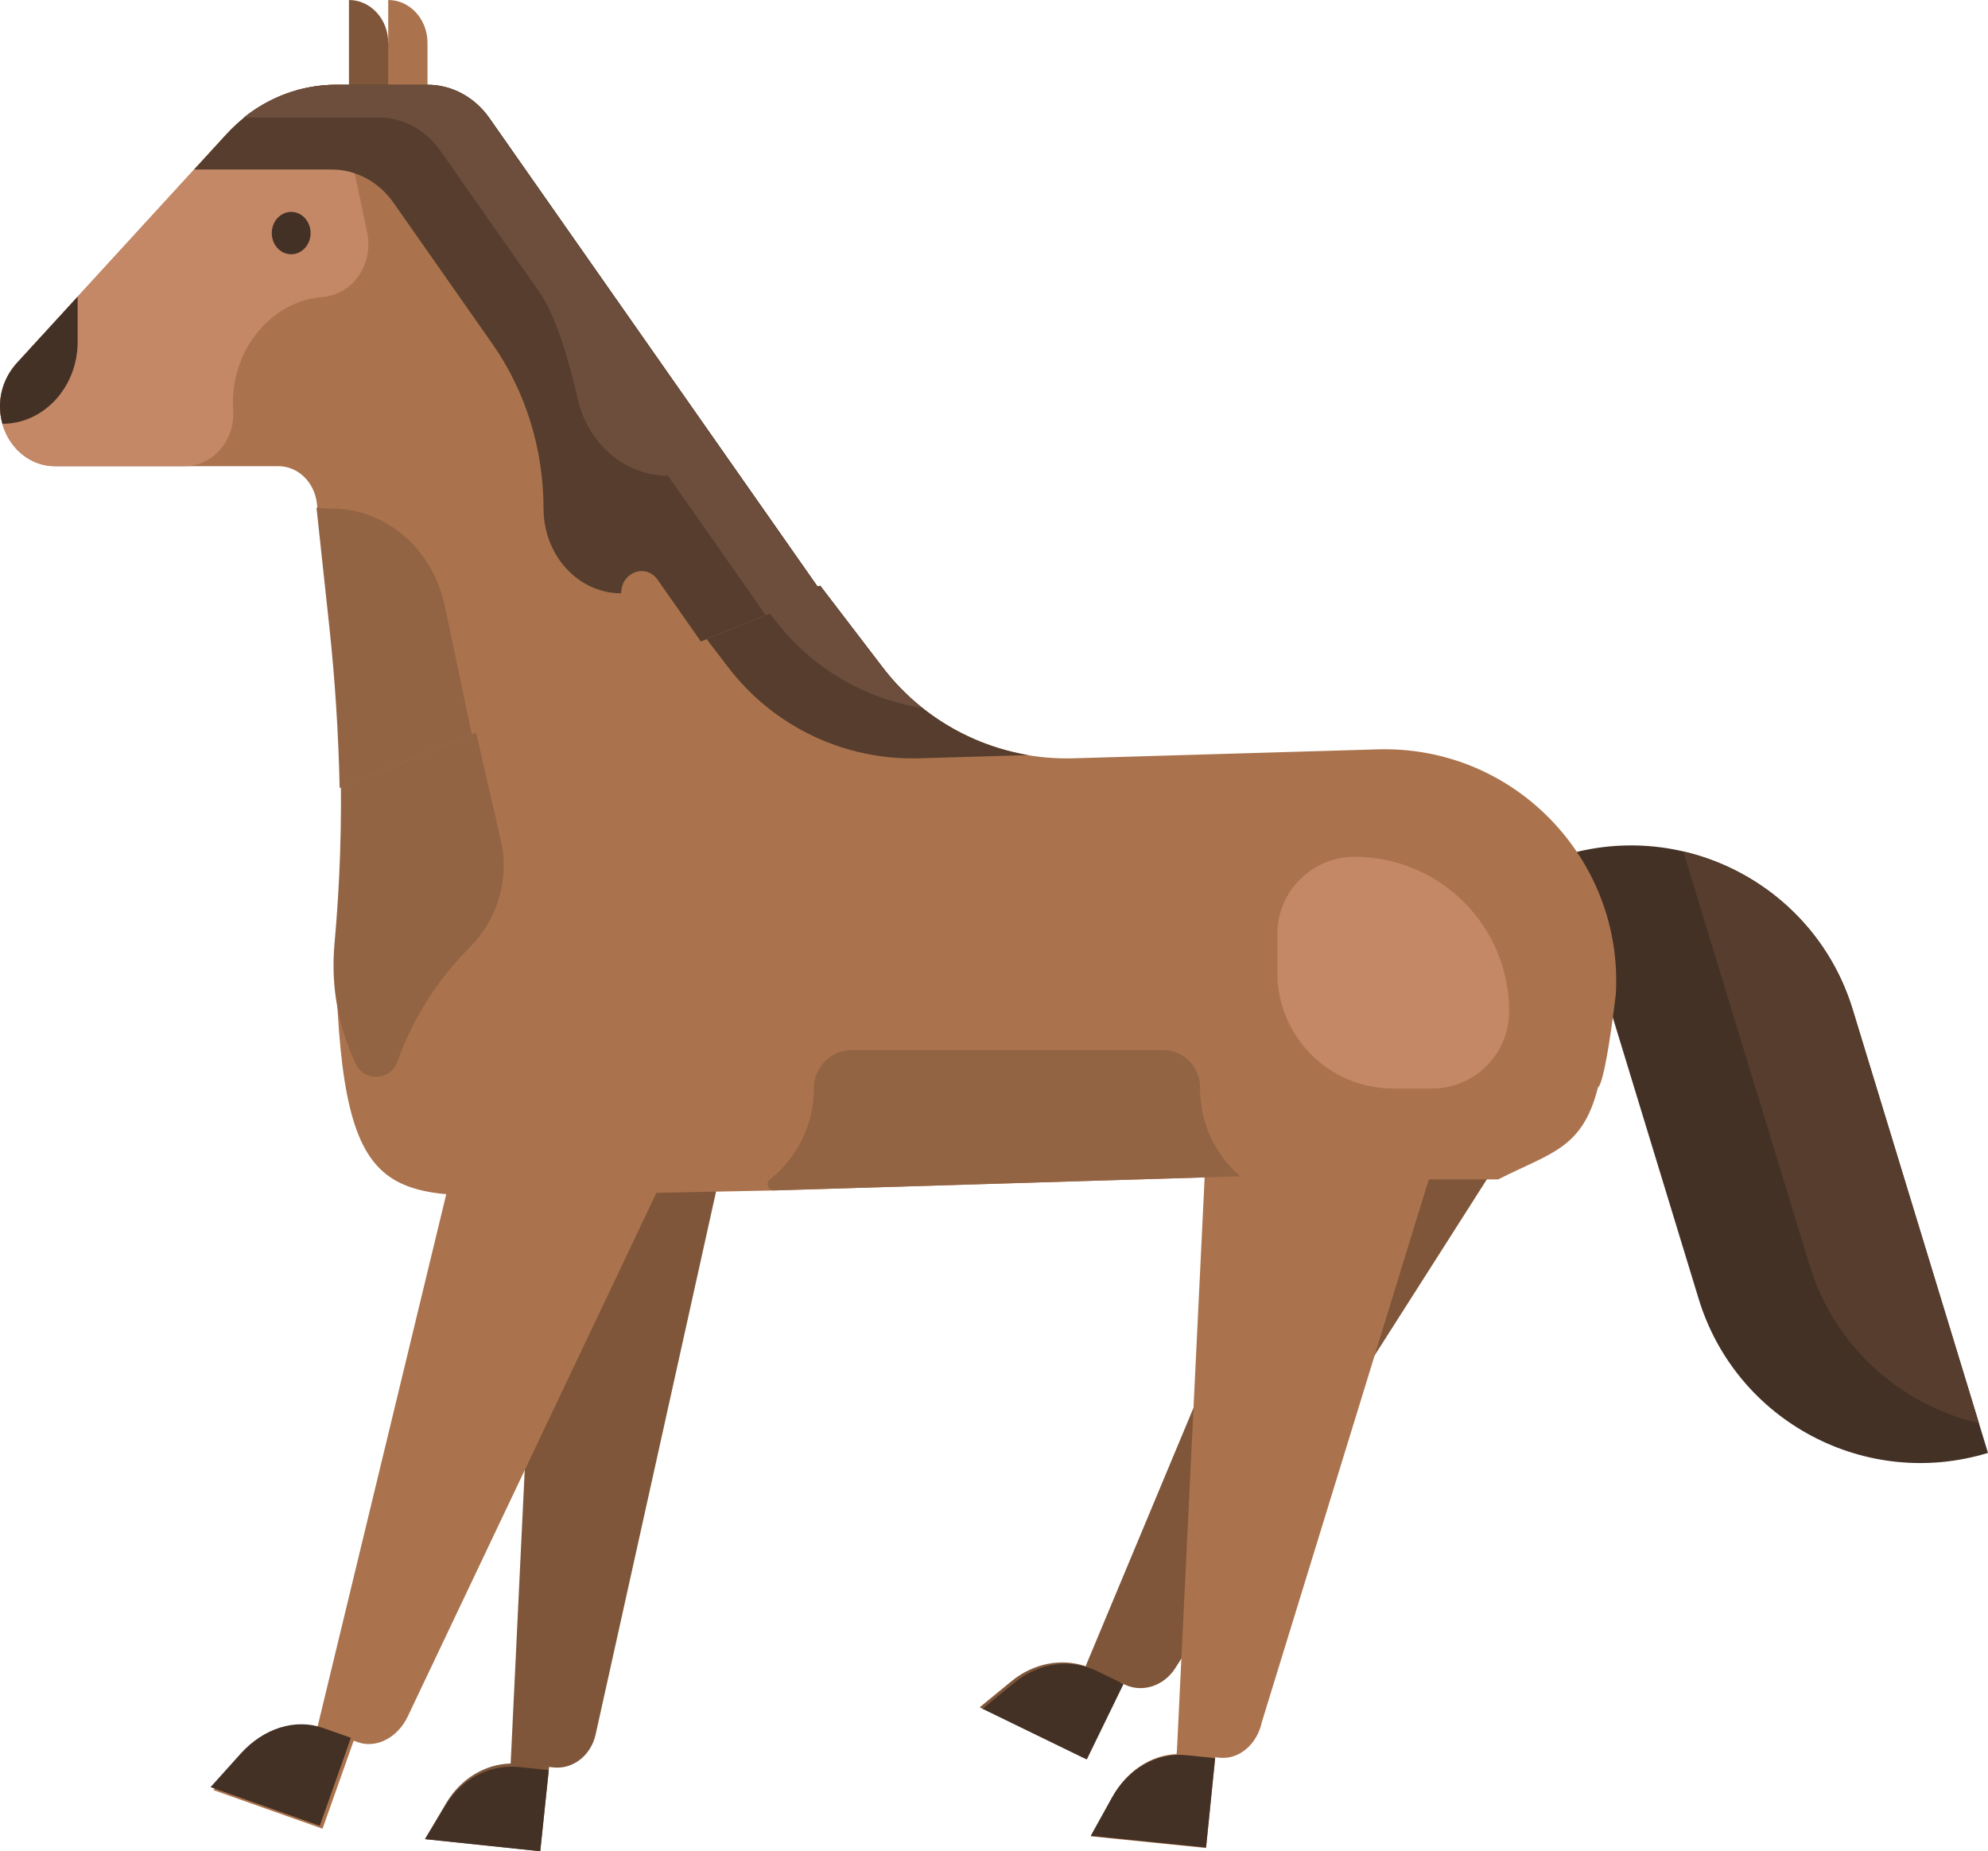 <?xml version="1.0" encoding="UTF-8" standalone="no"?><!-- Generator: Gravit.io --><svg xmlns="http://www.w3.org/2000/svg" xmlns:xlink="http://www.w3.org/1999/xlink" style="isolation:isolate" viewBox="619.329 221.168 514.632 479.285" width="514.632pt" height="479.285pt"><defs><clipPath id="_clipPath_SqtXw9bI3Xl2rVkrmHVmTZwrmpCIlSSN"><rect x="619.329" y="221.168" width="514.632" height="479.285"/></clipPath></defs><g clip-path="url(#_clipPath_SqtXw9bI3Xl2rVkrmHVmTZwrmpCIlSSN)"><g><g><g><path d=" M 1012.474 513.572 L 923.558 653.074 C 920.616 657.69 915.005 659.498 910.471 657.291 L 909.417 656.778 L 899.906 676.32 L 872.931 663.192 L 881.205 656.41 C 886.832 651.797 894.063 650.41 900.412 652.57 L 900.481 652.43 L 900.425 652.402 L 967.516 491.692 L 1012.474 513.572 Z " fill="rgb(127,86,57)"/><path d=" M 881.97 656.782 C 888.238 651.644 896.5 650.492 903.312 653.808 L 910.181 657.15 L 900.671 676.692 L 873.695 663.564 L 881.97 656.782 Z " fill="rgb(68,49,38)"/></g><g><path d=" M 998.317 508.797 C 994.618 513.247 991.042 520.039 987.862 530.863 L 945.998 666.957 C 944.779 672.773 940.098 676.756 935.081 676.246 L 933.915 676.128 L 931.53 699.625 L 901.683 696.595 L 907.199 686.539 C 910.931 679.736 917.234 675.567 923.906 675.296 L 924.004 674.33 L 927.503 601.933 L 932.328 502.098 L 998.317 508.797 L 998.317 508.797 Z " fill="rgb(170,115,77)"/><path d=" M 901.697 696.463 L 931.543 699.493 L 933.893 676.345 L 926.293 675.574 C 918.757 674.809 911.363 679.063 907.197 686.563 L 901.697 696.463 Z " fill="rgb(68,49,38)"/></g><g><path d=" M 809.668 507.252 L 773.514 670.243 C 772.317 675.636 767.656 679.288 762.64 678.76 L 761.475 678.637 L 759.18 700.453 L 729.345 697.315 L 734.818 688.027 C 738.53 681.729 744.83 677.909 751.514 677.744 L 751.514 677.744 L 751.53 677.591 L 759.942 502.021 L 809.668 507.252 Z " fill="rgb(127,86,57)"/><path d=" M 734.78 688.395 C 738.897 681.638 746.257 677.87 753.791 678.663 L 761.388 679.462 L 759.18 700.453 L 729.345 697.315 L 734.78 688.395 Z " fill="rgb(68,49,38)"/></g><g><path d=" M 739.144 499.331 C 740.095 499.788 741.049 500.241 742.021 500.666 L 701.462 668.505 L 701.401 668.676 C 694.834 667.362 687.669 670.022 682.366 675.917 L 674.544 684.612 L 702.825 694.622 L 710.888 671.842 L 711.993 672.233 C 716.747 673.916 722.272 671.057 724.879 665.567 L 795.118 517.637 L 796.329 518.016 L 739.144 499.331 L 739.144 499.331 Z " fill="rgb(170,115,77)"/><path d=" M 673.827 683.861 L 702.107 693.871 L 710.171 671.091 L 702.969 668.542 C 695.829 666.015 687.574 668.579 681.648 675.166 L 673.827 683.861 Z " fill="rgb(68,49,38)"/></g><g><path d=" M 1133.96 597.326 L 1133.96 597.326 C 1102.266 606.997 1068.733 589.144 1059.062 557.449 L 1024.04 442.674 L 1024.04 442.674 C 1055.734 433.003 1089.267 450.856 1098.938 482.551 L 1133.96 597.326 Z " fill="rgb(68,49,38)"/><path d=" M 1131.612 589.63 C 1111.435 584.938 1094.236 569.932 1087.756 548.694 L 1055.082 441.615 C 1075.259 446.307 1092.458 461.312 1098.938 482.551 L 1131.612 589.63 Z " fill="rgb(86,61,45)"/></g><path d=" M 831.624 372.815 L 847.798 393.966 C 859.528 409.305 877.922 418.061 897.223 417.493 L 975.952 415.177 C 1009.663 414.186 1036.593 440.867 1037.681 472.999 L 1037.681 473 C 1037.742 474.823 1037.731 476.66 1037.623 478.512 C 1034.632 503.114 1033 502.669 1033 502.669 C 1028.998 518.654 1020.807 519.567 1007.173 526.515 L 1007.173 526.515 L 940.845 526.515 L 940.794 525.703 L 819.215 529.388 L 759.073 530.602 L 759.073 530.602 C 718.298 531.149 707.298 533.649 706.132 465.544 C 707.544 450.012 708.067 434.423 707.701 418.852 L 831.624 372.815 L 831.624 372.815 Z " fill="rgb(170,115,77)"/><path d=" M 970 443 L 970 443 C 958.954 443 950 451.954 950 463 L 950 473 C 950 489.569 963.431 503 980 503 L 990 503 C 1001.046 503 1010 494.046 1010 483 L 1010 483 C 1010 460.909 992.091 443 970 443 Z " fill="rgb(196,136,102)"/><path d=" M 940.415 525.715 L 819.689 529.373 C 818.149 529.42 817.414 527.472 818.621 526.515 C 825.552 521.021 830 512.532 830 503 L 830 502.895 C 829.991 497.453 834.436 493 839.878 493 L 920.349 493 C 925.686 493 930.01 497.332 930.001 502.669 L 930 503 C 930 512.081 934.041 520.213 940.415 525.715 Z " fill="rgb(147,100,68)"/><path d=" M 741.539 406.281 L 749.005 438.802 C 751.309 448.837 748.118 459.244 740.853 466.539 C 732.617 474.809 726.182 484.873 722.178 496.093 C 720.435 500.978 713.661 501.329 711.433 496.645 C 706.994 487.312 704.902 476.682 705.915 465.543 L 705.915 465.543 C 707.324 450.038 707.848 434.476 707.485 418.933 L 741.539 406.281 L 741.539 406.281 Z " fill="rgb(147,100,68)"/><path d=" M 831.68 372.794 L 847.87 393.966 C 857.186 406.149 870.712 414.158 885.552 416.662 L 857.295 417.493 C 837.994 418.061 819.599 409.305 807.87 393.966 L 800.529 384.367 L 831.68 372.794 L 831.68 372.794 Z " fill="rgb(86,61,45)"/><path d=" M 831.53 372.85 L 847.678 393.966 C 850.708 397.928 854.189 401.44 858.009 404.473 C 843.016 402.045 829.335 393.996 819.937 381.706 L 817.228 378.163 L 831.53 372.85 L 831.53 372.85 Z " fill="rgb(109,78,60)"/><g><path d=" M 832.013 374.575 L 745.965 251.727 C 742.162 246.298 736.258 243.112 729.998 243.112 L 729.998 232.269 C 729.998 226.138 725.445 221.168 719.83 221.168 L 719.83 232.14 L 709.78 232.14 L 709.78 243.112 L 706.332 243.112 C 695.67 243.112 685.445 247.736 677.905 255.967 L 623.785 315.052 C 621.051 318.039 619.348 322.046 619.329 326.268 C 619.291 334.872 625.669 341.861 633.542 341.861 L 691.383 341.861 C 696.48 341.861 700.77 346.026 701.365 351.552 L 704.763 383.088 C 706.267 397.043 707.17 411.059 707.469 425.087 L 832.013 374.575 L 832.013 374.575 Z " fill="rgb(170,115,77)"/><path d=" M 719.83 254.085 L 709.663 254.085 L 709.663 221.168 C 715.279 221.168 719.83 226.138 719.83 232.269 L 719.83 254.085 Z " fill="rgb(127,86,57)"/><path d=" M 741.478 411.294 L 734.483 378.031 C 731.325 363.008 718.933 352.665 704.815 352.832 C 704.722 352.833 704.629 352.833 704.536 352.833 C 703.424 352.833 702.332 352.746 701.259 352.593 L 704.545 383.087 C 706.052 397.072 706.956 411.117 707.252 425.175 L 741.478 411.294 L 741.478 411.294 Z " fill="rgb(147,100,68)"/><path d=" M 714.365 281.318 C 716.099 289.563 710.635 297.442 702.908 298.045 C 702.795 298.054 702.682 298.064 702.569 298.074 C 690.297 299.207 680.457 310.205 679.681 323.624 C 679.608 324.888 679.614 326.134 679.692 327.358 C 680.2 335.221 674.396 341.861 667.176 341.861 L 633.542 341.861 C 625.669 341.861 619.291 334.872 619.329 326.267 C 619.348 322.045 621.051 318.038 623.785 315.052 L 677.905 255.967 C 685.445 247.736 695.67 243.112 706.331 243.112 L 714.365 281.318 Z " fill="rgb(196,136,102)"/><path d=" M 639.429 309.625 C 639.429 321.369 630.709 330.889 619.952 330.889 L 619.952 330.889 C 619.374 328.829 619.173 326.588 619.457 324.258 C 619.879 320.777 621.463 317.588 623.736 315.106 L 639.429 297.973 L 639.429 297.973 L 639.429 309.625 Z " fill="rgb(68,49,38)"/><path d=" M 694.705 276.029 C 691.93 276.029 689.68 278.485 689.68 281.515 C 689.68 284.544 691.93 287.001 694.705 287.001 C 697.48 287.001 699.73 284.544 699.73 281.515 C 699.73 278.485 697.48 276.029 694.705 276.029 Z " fill="rgb(68,49,38)"/><path d=" M 832.07 374.552 L 746.037 251.727 C 742.234 246.298 736.33 243.112 730.07 243.112 L 729.998 243.112 L 706.404 243.112 L 706.332 243.112 C 705.555 243.112 704.781 243.144 704.008 243.194 C 703.924 243.199 703.839 243.208 703.755 243.215 C 703.02 243.266 702.29 243.341 701.561 243.436 C 701.513 243.443 701.464 243.449 701.414 243.456 C 692.566 244.646 684.276 249.012 677.905 255.967 L 669.58 265.057 L 705.24 265.057 C 711.501 265.057 717.404 268.242 721.207 273.671 L 746.825 310.244 C 755.391 322.473 760.032 337.439 760.032 352.833 L 760.032 352.833 C 760.032 364.953 769.031 374.778 780.132 374.778 L 780.132 374.778 C 780.132 369.28 786.522 366.918 789.581 371.285 L 800.763 387.249 L 832.07 374.552 L 832.07 374.552 Z " fill="rgb(86,61,45)"/><path d=" M 831.92 374.613 L 745.844 251.727 C 742.041 246.298 736.138 243.112 729.877 243.112 L 729.805 243.112 L 706.211 243.112 L 706.139 243.112 C 705.362 243.112 704.589 243.144 703.816 243.191 C 703.732 243.197 703.648 243.206 703.563 243.212 C 702.828 243.264 702.098 243.338 701.369 243.434 C 701.321 243.441 701.272 243.447 701.222 243.454 C 694.402 244.371 687.918 247.182 682.386 251.604 L 717.367 251.604 C 723.627 251.604 729.531 254.789 733.334 260.218 L 758.951 296.791 C 763.233 302.903 766.581 314.382 768.904 324.538 C 771.572 336.205 781.243 344.342 792.258 344.342 L 792.258 344.342 L 817.545 380.443 L 831.92 374.613 L 831.92 374.613 Z " fill="rgb(109,78,60)"/></g></g></g></g></svg>